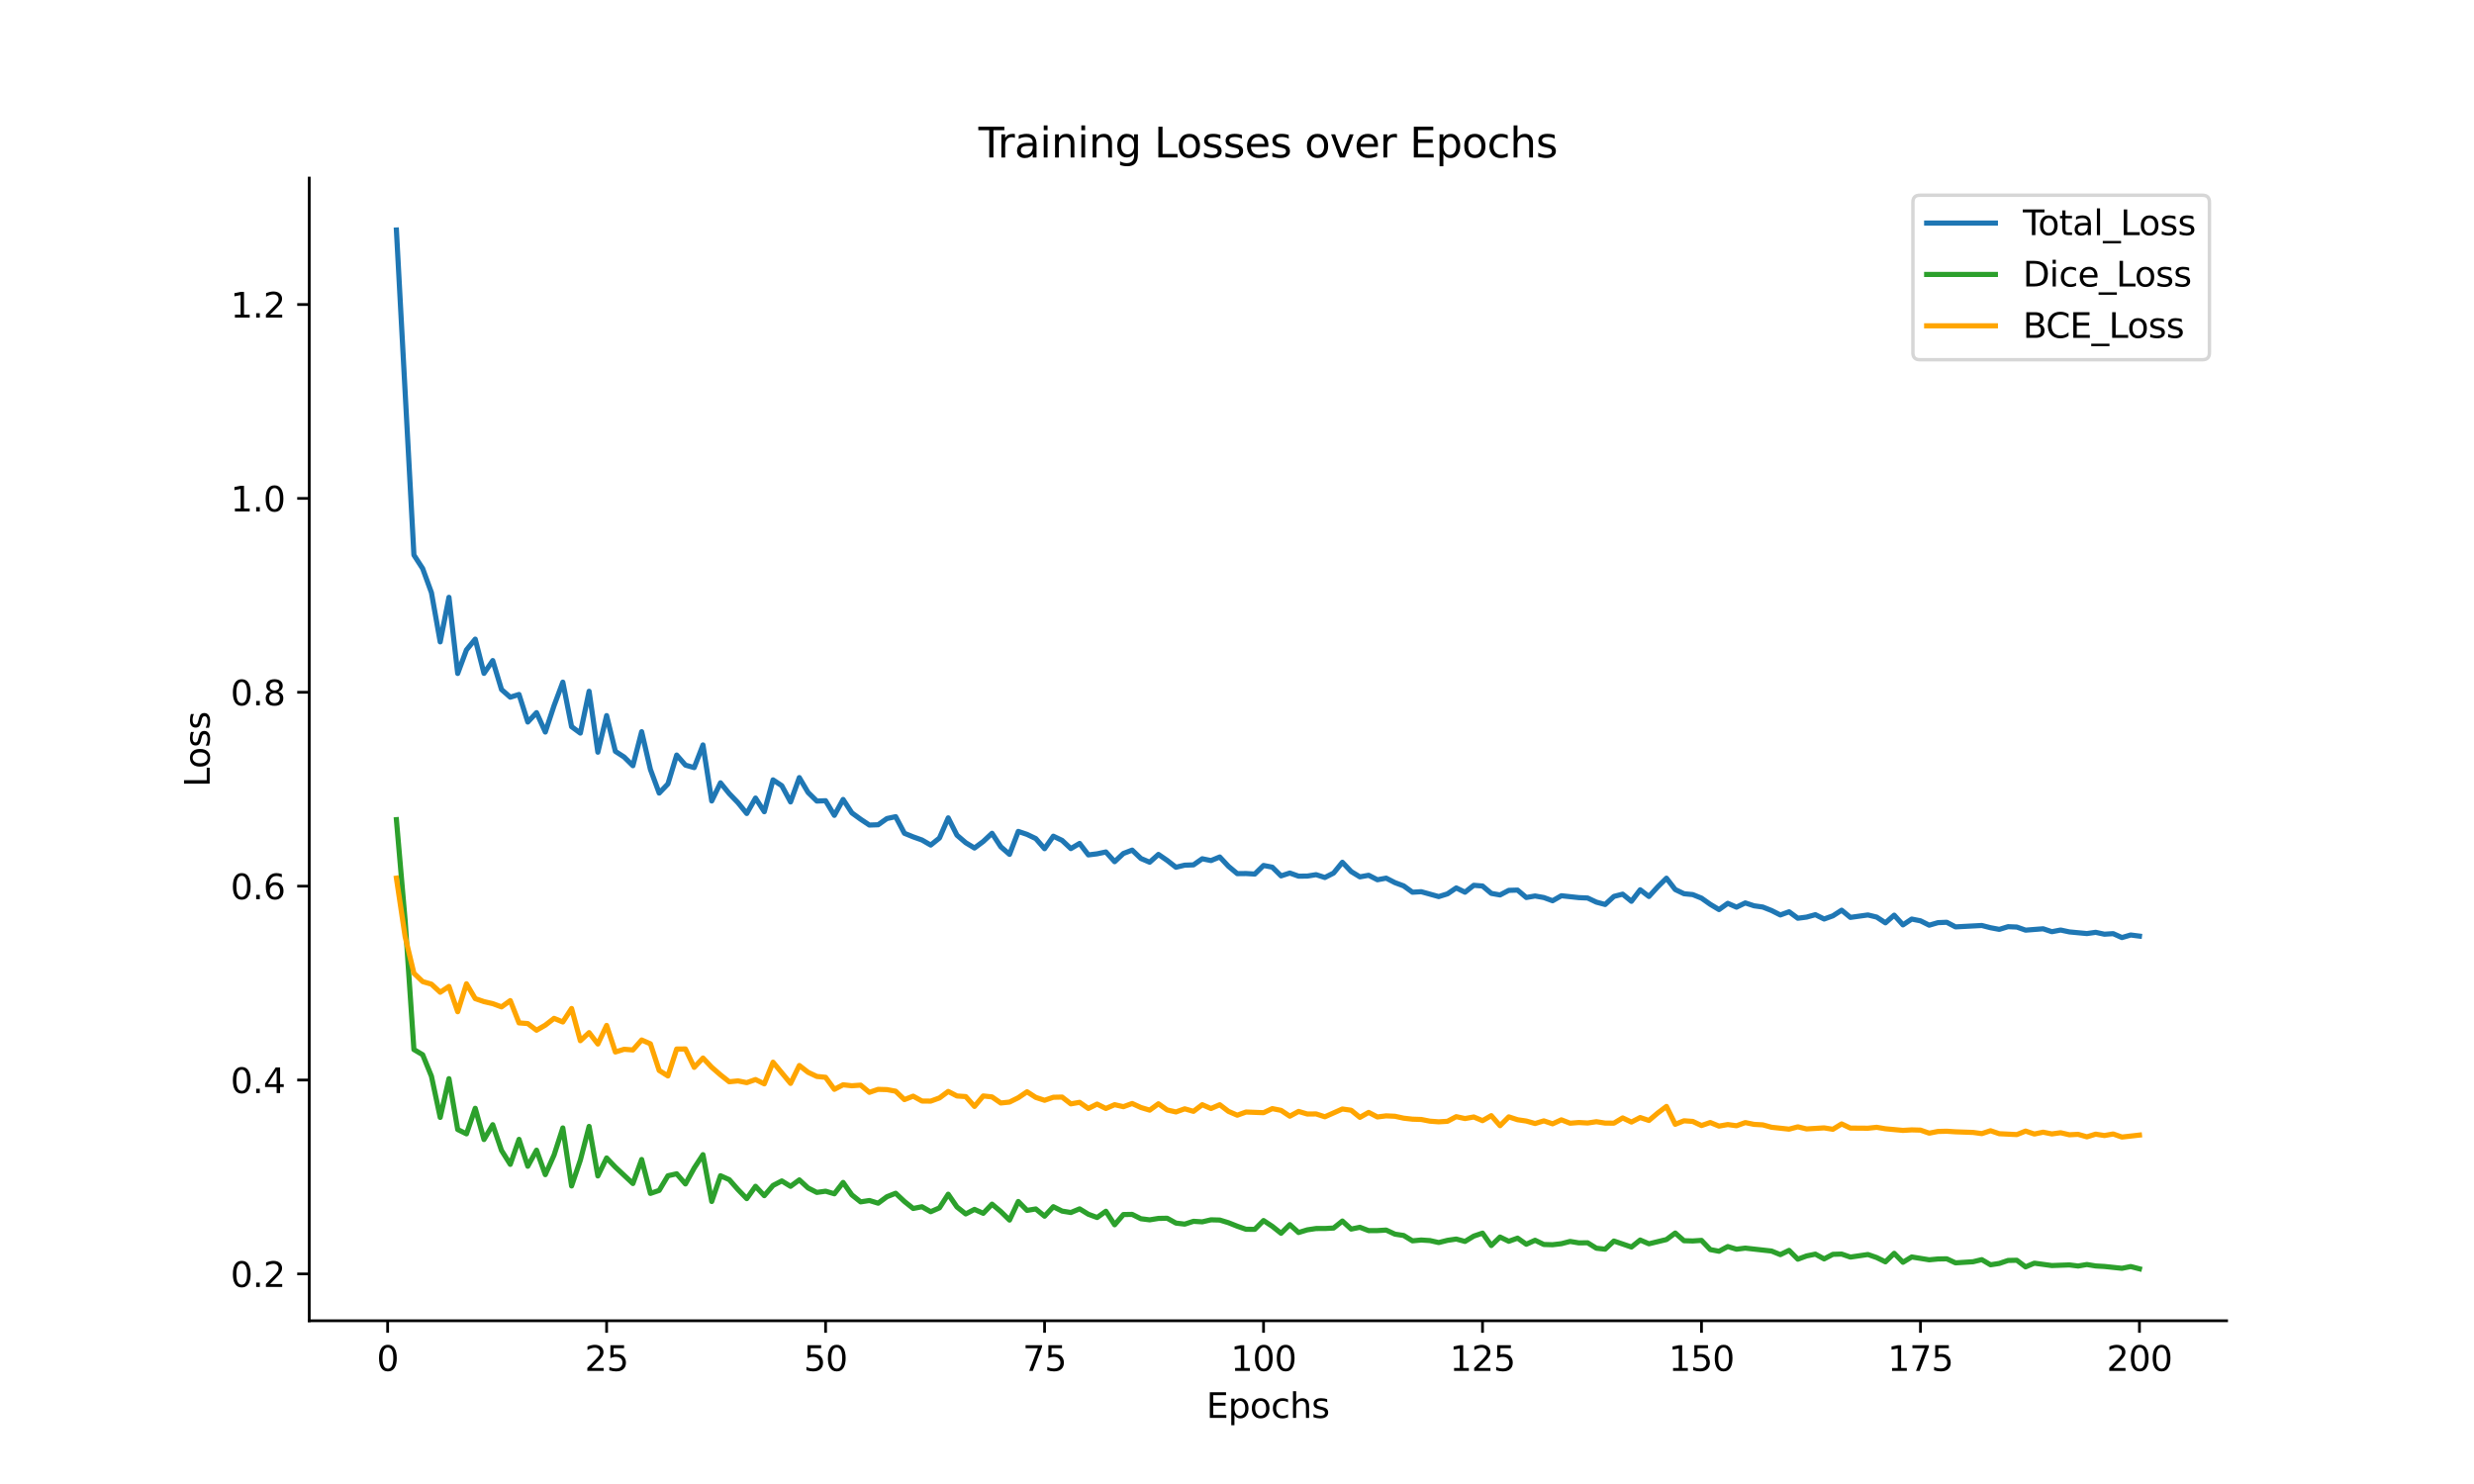 <?xml version="1.0" encoding="utf-8" standalone="no"?>
<!DOCTYPE svg PUBLIC "-//W3C//DTD SVG 1.1//EN"
  "http://www.w3.org/Graphics/SVG/1.1/DTD/svg11.dtd">
<svg xmlns:xlink="http://www.w3.org/1999/xlink" width="720pt" height="432pt" viewBox="0 0 720 432" xmlns="http://www.w3.org/2000/svg" version="1.1">
 <defs>
  <style type="text/css">*{stroke-linejoin: round; stroke-linecap: butt}</style>
 </defs>
 <g id="figure_1">
  <g id="patch_1">
   <path d="M 0 432 
L 720 432 
L 720 0 
L 0 0 
z
" style="fill: #ffffff"/>
  </g>
  <g id="axes_1">
   <g id="patch_2">
    <path d="M 90 384.48 
L 648 384.48 
L 648 51.84 
L 90 51.84 
z
" style="fill: #ffffff"/>
   </g>
   <g id="matplotlib.axis_1">
    <g id="xtick_1">
     <g id="line2d_1">
      <defs>
       <path id="m6623297893" d="M 0 0 
L 0 3.5 
" style="stroke: #000000; stroke-width: 0.8"/>
      </defs>
      <g>
       <use xlink:href="#m6623297893" x="112.815" y="384.48" style="stroke: #000000; stroke-width: 0.8"/>
      </g>
     </g>
     <g id="text_1">
      <!-- 0 -->
      <g transform="translate(109.633 399.078) scale(0.1 -0.1)">
       <defs>
        <path id="DejaVuSans-30" d="M 2034 4250 
Q 1547 4250 1301 3770 
Q 1056 3291 1056 2328 
Q 1056 1369 1301 889 
Q 1547 409 2034 409 
Q 2525 409 2770 889 
Q 3016 1369 3016 2328 
Q 3016 3291 2770 3770 
Q 2525 4250 2034 4250 
z
M 2034 4750 
Q 2819 4750 3233 4129 
Q 3647 3509 3647 2328 
Q 3647 1150 3233 529 
Q 2819 -91 2034 -91 
Q 1250 -91 836 529 
Q 422 1150 422 2328 
Q 422 3509 836 4129 
Q 1250 4750 2034 4750 
z
" transform="scale(0.016)"/>
       </defs>
       <use xlink:href="#DejaVuSans-30"/>
      </g>
     </g>
    </g>
    <g id="xtick_2">
     <g id="line2d_2">
      <g>
       <use xlink:href="#m6623297893" x="176.542" y="384.48" style="stroke: #000000; stroke-width: 0.8"/>
      </g>
     </g>
     <g id="text_2">
      <!-- 25 -->
      <g transform="translate(170.18 399.078) scale(0.1 -0.1)">
       <defs>
        <path id="DejaVuSans-32" d="M 1228 531 
L 3431 531 
L 3431 0 
L 469 0 
L 469 531 
Q 828 903 1448 1529 
Q 2069 2156 2228 2338 
Q 2531 2678 2651 2914 
Q 2772 3150 2772 3378 
Q 2772 3750 2511 3984 
Q 2250 4219 1831 4219 
Q 1534 4219 1204 4116 
Q 875 4013 500 3803 
L 500 4441 
Q 881 4594 1212 4672 
Q 1544 4750 1819 4750 
Q 2544 4750 2975 4387 
Q 3406 4025 3406 3419 
Q 3406 3131 3298 2873 
Q 3191 2616 2906 2266 
Q 2828 2175 2409 1742 
Q 1991 1309 1228 531 
z
" transform="scale(0.016)"/>
        <path id="DejaVuSans-35" d="M 691 4666 
L 3169 4666 
L 3169 4134 
L 1269 4134 
L 1269 2991 
Q 1406 3038 1543 3061 
Q 1681 3084 1819 3084 
Q 2600 3084 3056 2656 
Q 3513 2228 3513 1497 
Q 3513 744 3044 326 
Q 2575 -91 1722 -91 
Q 1428 -91 1123 -41 
Q 819 9 494 109 
L 494 744 
Q 775 591 1075 516 
Q 1375 441 1709 441 
Q 2250 441 2565 725 
Q 2881 1009 2881 1497 
Q 2881 1984 2565 2268 
Q 2250 2553 1709 2553 
Q 1456 2553 1204 2497 
Q 953 2441 691 2322 
L 691 4666 
z
" transform="scale(0.016)"/>
       </defs>
       <use xlink:href="#DejaVuSans-32"/>
       <use xlink:href="#DejaVuSans-35" x="63.623"/>
      </g>
     </g>
    </g>
    <g id="xtick_3">
     <g id="line2d_3">
      <g>
       <use xlink:href="#m6623297893" x="240.27" y="384.48" style="stroke: #000000; stroke-width: 0.8"/>
      </g>
     </g>
     <g id="text_3">
      <!-- 50 -->
      <g transform="translate(233.907 399.078) scale(0.1 -0.1)">
       <use xlink:href="#DejaVuSans-35"/>
       <use xlink:href="#DejaVuSans-30" x="63.623"/>
      </g>
     </g>
    </g>
    <g id="xtick_4">
     <g id="line2d_4">
      <g>
       <use xlink:href="#m6623297893" x="303.998" y="384.48" style="stroke: #000000; stroke-width: 0.8"/>
      </g>
     </g>
     <g id="text_4">
      <!-- 75 -->
      <g transform="translate(297.635 399.078) scale(0.1 -0.1)">
       <defs>
        <path id="DejaVuSans-37" d="M 525 4666 
L 3525 4666 
L 3525 4397 
L 1831 0 
L 1172 0 
L 2766 4134 
L 525 4134 
L 525 4666 
z
" transform="scale(0.016)"/>
       </defs>
       <use xlink:href="#DejaVuSans-37"/>
       <use xlink:href="#DejaVuSans-35" x="63.623"/>
      </g>
     </g>
    </g>
    <g id="xtick_5">
     <g id="line2d_5">
      <g>
       <use xlink:href="#m6623297893" x="367.725" y="384.48" style="stroke: #000000; stroke-width: 0.8"/>
      </g>
     </g>
     <g id="text_5">
      <!-- 100 -->
      <g transform="translate(358.182 399.078) scale(0.1 -0.1)">
       <defs>
        <path id="DejaVuSans-31" d="M 794 531 
L 1825 531 
L 1825 4091 
L 703 3866 
L 703 4441 
L 1819 4666 
L 2450 4666 
L 2450 531 
L 3481 531 
L 3481 0 
L 794 0 
L 794 531 
z
" transform="scale(0.016)"/>
       </defs>
       <use xlink:href="#DejaVuSans-31"/>
       <use xlink:href="#DejaVuSans-30" x="63.623"/>
       <use xlink:href="#DejaVuSans-30" x="127.246"/>
      </g>
     </g>
    </g>
    <g id="xtick_6">
     <g id="line2d_6">
      <g>
       <use xlink:href="#m6623297893" x="431.453" y="384.48" style="stroke: #000000; stroke-width: 0.8"/>
      </g>
     </g>
     <g id="text_6">
      <!-- 125 -->
      <g transform="translate(421.909 399.078) scale(0.1 -0.1)">
       <use xlink:href="#DejaVuSans-31"/>
       <use xlink:href="#DejaVuSans-32" x="63.623"/>
       <use xlink:href="#DejaVuSans-35" x="127.246"/>
      </g>
     </g>
    </g>
    <g id="xtick_7">
     <g id="line2d_7">
      <g>
       <use xlink:href="#m6623297893" x="495.181" y="384.48" style="stroke: #000000; stroke-width: 0.8"/>
      </g>
     </g>
     <g id="text_7">
      <!-- 150 -->
      <g transform="translate(485.637 399.078) scale(0.1 -0.1)">
       <use xlink:href="#DejaVuSans-31"/>
       <use xlink:href="#DejaVuSans-35" x="63.623"/>
       <use xlink:href="#DejaVuSans-30" x="127.246"/>
      </g>
     </g>
    </g>
    <g id="xtick_8">
     <g id="line2d_8">
      <g>
       <use xlink:href="#m6623297893" x="558.909" y="384.48" style="stroke: #000000; stroke-width: 0.8"/>
      </g>
     </g>
     <g id="text_8">
      <!-- 175 -->
      <g transform="translate(549.365 399.078) scale(0.1 -0.1)">
       <use xlink:href="#DejaVuSans-31"/>
       <use xlink:href="#DejaVuSans-37" x="63.623"/>
       <use xlink:href="#DejaVuSans-35" x="127.246"/>
      </g>
     </g>
    </g>
    <g id="xtick_9">
     <g id="line2d_9">
      <g>
       <use xlink:href="#m6623297893" x="622.636" y="384.48" style="stroke: #000000; stroke-width: 0.8"/>
      </g>
     </g>
     <g id="text_9">
      <!-- 200 -->
      <g transform="translate(613.093 399.078) scale(0.1 -0.1)">
       <use xlink:href="#DejaVuSans-32"/>
       <use xlink:href="#DejaVuSans-30" x="63.623"/>
       <use xlink:href="#DejaVuSans-30" x="127.246"/>
      </g>
     </g>
    </g>
    <g id="text_10">
     <!-- Epochs -->
     <g transform="translate(351.084 412.757) scale(0.1 -0.1)">
      <defs>
       <path id="DejaVuSans-45" d="M 628 4666 
L 3578 4666 
L 3578 4134 
L 1259 4134 
L 1259 2753 
L 3481 2753 
L 3481 2222 
L 1259 2222 
L 1259 531 
L 3634 531 
L 3634 0 
L 628 0 
L 628 4666 
z
" transform="scale(0.016)"/>
       <path id="DejaVuSans-70" d="M 1159 525 
L 1159 -1331 
L 581 -1331 
L 581 3500 
L 1159 3500 
L 1159 2969 
Q 1341 3281 1617 3432 
Q 1894 3584 2278 3584 
Q 2916 3584 3314 3078 
Q 3713 2572 3713 1747 
Q 3713 922 3314 415 
Q 2916 -91 2278 -91 
Q 1894 -91 1617 61 
Q 1341 213 1159 525 
z
M 3116 1747 
Q 3116 2381 2855 2742 
Q 2594 3103 2138 3103 
Q 1681 3103 1420 2742 
Q 1159 2381 1159 1747 
Q 1159 1113 1420 752 
Q 1681 391 2138 391 
Q 2594 391 2855 752 
Q 3116 1113 3116 1747 
z
" transform="scale(0.016)"/>
       <path id="DejaVuSans-6f" d="M 1959 3097 
Q 1497 3097 1228 2736 
Q 959 2375 959 1747 
Q 959 1119 1226 758 
Q 1494 397 1959 397 
Q 2419 397 2687 759 
Q 2956 1122 2956 1747 
Q 2956 2369 2687 2733 
Q 2419 3097 1959 3097 
z
M 1959 3584 
Q 2709 3584 3137 3096 
Q 3566 2609 3566 1747 
Q 3566 888 3137 398 
Q 2709 -91 1959 -91 
Q 1206 -91 779 398 
Q 353 888 353 1747 
Q 353 2609 779 3096 
Q 1206 3584 1959 3584 
z
" transform="scale(0.016)"/>
       <path id="DejaVuSans-63" d="M 3122 3366 
L 3122 2828 
Q 2878 2963 2633 3030 
Q 2388 3097 2138 3097 
Q 1578 3097 1268 2742 
Q 959 2388 959 1747 
Q 959 1106 1268 751 
Q 1578 397 2138 397 
Q 2388 397 2633 464 
Q 2878 531 3122 666 
L 3122 134 
Q 2881 22 2623 -34 
Q 2366 -91 2075 -91 
Q 1284 -91 818 406 
Q 353 903 353 1747 
Q 353 2603 823 3093 
Q 1294 3584 2113 3584 
Q 2378 3584 2631 3529 
Q 2884 3475 3122 3366 
z
" transform="scale(0.016)"/>
       <path id="DejaVuSans-68" d="M 3513 2113 
L 3513 0 
L 2938 0 
L 2938 2094 
Q 2938 2591 2744 2837 
Q 2550 3084 2163 3084 
Q 1697 3084 1428 2787 
Q 1159 2491 1159 1978 
L 1159 0 
L 581 0 
L 581 4863 
L 1159 4863 
L 1159 2956 
Q 1366 3272 1645 3428 
Q 1925 3584 2291 3584 
Q 2894 3584 3203 3211 
Q 3513 2838 3513 2113 
z
" transform="scale(0.016)"/>
       <path id="DejaVuSans-73" d="M 2834 3397 
L 2834 2853 
Q 2591 2978 2328 3040 
Q 2066 3103 1784 3103 
Q 1356 3103 1142 2972 
Q 928 2841 928 2578 
Q 928 2378 1081 2264 
Q 1234 2150 1697 2047 
L 1894 2003 
Q 2506 1872 2764 1633 
Q 3022 1394 3022 966 
Q 3022 478 2636 193 
Q 2250 -91 1575 -91 
Q 1294 -91 989 -36 
Q 684 19 347 128 
L 347 722 
Q 666 556 975 473 
Q 1284 391 1588 391 
Q 1994 391 2212 530 
Q 2431 669 2431 922 
Q 2431 1156 2273 1281 
Q 2116 1406 1581 1522 
L 1381 1569 
Q 847 1681 609 1914 
Q 372 2147 372 2553 
Q 372 3047 722 3315 
Q 1072 3584 1716 3584 
Q 2034 3584 2315 3537 
Q 2597 3491 2834 3397 
z
" transform="scale(0.016)"/>
      </defs>
      <use xlink:href="#DejaVuSans-45"/>
      <use xlink:href="#DejaVuSans-70" x="63.184"/>
      <use xlink:href="#DejaVuSans-6f" x="126.66"/>
      <use xlink:href="#DejaVuSans-63" x="187.842"/>
      <use xlink:href="#DejaVuSans-68" x="242.822"/>
      <use xlink:href="#DejaVuSans-73" x="306.201"/>
     </g>
    </g>
   </g>
   <g id="matplotlib.axis_2">
    <g id="ytick_1">
     <g id="line2d_10">
      <defs>
       <path id="mda7c385745" d="M 0 0 
L -3.5 0 
" style="stroke: #000000; stroke-width: 0.8"/>
      </defs>
      <g>
       <use xlink:href="#mda7c385745" x="90" y="370.84" style="stroke: #000000; stroke-width: 0.8"/>
      </g>
     </g>
     <g id="text_11">
      <!-- 0.2 -->
      <g transform="translate(67.097 374.639) scale(0.1 -0.1)">
       <defs>
        <path id="DejaVuSans-2e" d="M 684 794 
L 1344 794 
L 1344 0 
L 684 0 
L 684 794 
z
" transform="scale(0.016)"/>
       </defs>
       <use xlink:href="#DejaVuSans-30"/>
       <use xlink:href="#DejaVuSans-2e" x="63.623"/>
       <use xlink:href="#DejaVuSans-32" x="95.41"/>
      </g>
     </g>
    </g>
    <g id="ytick_2">
     <g id="line2d_11">
      <g>
       <use xlink:href="#mda7c385745" x="90" y="314.401" style="stroke: #000000; stroke-width: 0.8"/>
      </g>
     </g>
     <g id="text_12">
      <!-- 0.4 -->
      <g transform="translate(67.097 318.201) scale(0.1 -0.1)">
       <defs>
        <path id="DejaVuSans-34" d="M 2419 4116 
L 825 1625 
L 2419 1625 
L 2419 4116 
z
M 2253 4666 
L 3047 4666 
L 3047 1625 
L 3713 1625 
L 3713 1100 
L 3047 1100 
L 3047 0 
L 2419 0 
L 2419 1100 
L 313 1100 
L 313 1709 
L 2253 4666 
z
" transform="scale(0.016)"/>
       </defs>
       <use xlink:href="#DejaVuSans-30"/>
       <use xlink:href="#DejaVuSans-2e" x="63.623"/>
       <use xlink:href="#DejaVuSans-34" x="95.41"/>
      </g>
     </g>
    </g>
    <g id="ytick_3">
     <g id="line2d_12">
      <g>
       <use xlink:href="#mda7c385745" x="90" y="257.963" style="stroke: #000000; stroke-width: 0.8"/>
      </g>
     </g>
     <g id="text_13">
      <!-- 0.6 -->
      <g transform="translate(67.097 261.762) scale(0.1 -0.1)">
       <defs>
        <path id="DejaVuSans-36" d="M 2113 2584 
Q 1688 2584 1439 2293 
Q 1191 2003 1191 1497 
Q 1191 994 1439 701 
Q 1688 409 2113 409 
Q 2538 409 2786 701 
Q 3034 994 3034 1497 
Q 3034 2003 2786 2293 
Q 2538 2584 2113 2584 
z
M 3366 4563 
L 3366 3988 
Q 3128 4100 2886 4159 
Q 2644 4219 2406 4219 
Q 1781 4219 1451 3797 
Q 1122 3375 1075 2522 
Q 1259 2794 1537 2939 
Q 1816 3084 2150 3084 
Q 2853 3084 3261 2657 
Q 3669 2231 3669 1497 
Q 3669 778 3244 343 
Q 2819 -91 2113 -91 
Q 1303 -91 875 529 
Q 447 1150 447 2328 
Q 447 3434 972 4092 
Q 1497 4750 2381 4750 
Q 2619 4750 2861 4703 
Q 3103 4656 3366 4563 
z
" transform="scale(0.016)"/>
       </defs>
       <use xlink:href="#DejaVuSans-30"/>
       <use xlink:href="#DejaVuSans-2e" x="63.623"/>
       <use xlink:href="#DejaVuSans-36" x="95.41"/>
      </g>
     </g>
    </g>
    <g id="ytick_4">
     <g id="line2d_13">
      <g>
       <use xlink:href="#mda7c385745" x="90" y="201.524" style="stroke: #000000; stroke-width: 0.8"/>
      </g>
     </g>
     <g id="text_14">
      <!-- 0.8 -->
      <g transform="translate(67.097 205.324) scale(0.1 -0.1)">
       <defs>
        <path id="DejaVuSans-38" d="M 2034 2216 
Q 1584 2216 1326 1975 
Q 1069 1734 1069 1313 
Q 1069 891 1326 650 
Q 1584 409 2034 409 
Q 2484 409 2743 651 
Q 3003 894 3003 1313 
Q 3003 1734 2745 1975 
Q 2488 2216 2034 2216 
z
M 1403 2484 
Q 997 2584 770 2862 
Q 544 3141 544 3541 
Q 544 4100 942 4425 
Q 1341 4750 2034 4750 
Q 2731 4750 3128 4425 
Q 3525 4100 3525 3541 
Q 3525 3141 3298 2862 
Q 3072 2584 2669 2484 
Q 3125 2378 3379 2068 
Q 3634 1759 3634 1313 
Q 3634 634 3220 271 
Q 2806 -91 2034 -91 
Q 1263 -91 848 271 
Q 434 634 434 1313 
Q 434 1759 690 2068 
Q 947 2378 1403 2484 
z
M 1172 3481 
Q 1172 3119 1398 2916 
Q 1625 2713 2034 2713 
Q 2441 2713 2670 2916 
Q 2900 3119 2900 3481 
Q 2900 3844 2670 4047 
Q 2441 4250 2034 4250 
Q 1625 4250 1398 4047 
Q 1172 3844 1172 3481 
z
" transform="scale(0.016)"/>
       </defs>
       <use xlink:href="#DejaVuSans-30"/>
       <use xlink:href="#DejaVuSans-2e" x="63.623"/>
       <use xlink:href="#DejaVuSans-38" x="95.41"/>
      </g>
     </g>
    </g>
    <g id="ytick_5">
     <g id="line2d_14">
      <g>
       <use xlink:href="#mda7c385745" x="90" y="145.086" style="stroke: #000000; stroke-width: 0.8"/>
      </g>
     </g>
     <g id="text_15">
      <!-- 1.0 -->
      <g transform="translate(67.097 148.885) scale(0.1 -0.1)">
       <use xlink:href="#DejaVuSans-31"/>
       <use xlink:href="#DejaVuSans-2e" x="63.623"/>
       <use xlink:href="#DejaVuSans-30" x="95.41"/>
      </g>
     </g>
    </g>
    <g id="ytick_6">
     <g id="line2d_15">
      <g>
       <use xlink:href="#mda7c385745" x="90" y="88.647" style="stroke: #000000; stroke-width: 0.8"/>
      </g>
     </g>
     <g id="text_16">
      <!-- 1.2 -->
      <g transform="translate(67.097 92.447) scale(0.1 -0.1)">
       <use xlink:href="#DejaVuSans-31"/>
       <use xlink:href="#DejaVuSans-2e" x="63.623"/>
       <use xlink:href="#DejaVuSans-32" x="95.41"/>
      </g>
     </g>
    </g>
    <g id="text_17">
     <!-- Loss -->
     <g transform="translate(61.017 229.127) rotate(-90) scale(0.1 -0.1)">
      <defs>
       <path id="DejaVuSans-4c" d="M 628 4666 
L 1259 4666 
L 1259 531 
L 3531 531 
L 3531 0 
L 628 0 
L 628 4666 
z
" transform="scale(0.016)"/>
      </defs>
      <use xlink:href="#DejaVuSans-4c"/>
      <use xlink:href="#DejaVuSans-6f" x="53.963"/>
      <use xlink:href="#DejaVuSans-73" x="115.145"/>
      <use xlink:href="#DejaVuSans-73" x="167.244"/>
     </g>
    </g>
   </g>
   <g id="line2d_16">
    <path d="M 115.364 66.96 
L 120.462 161.569 
L 123.011 165.51 
L 125.56 172.513 
L 128.109 186.854 
L 130.658 173.885 
L 133.207 196.053 
L 135.757 189.179 
L 138.306 186.056 
L 140.855 196.018 
L 143.404 192.294 
L 145.953 200.725 
L 148.502 202.957 
L 151.051 202.164 
L 153.6 210.191 
L 156.149 207.45 
L 158.698 213.099 
L 161.248 205.408 
L 163.797 198.575 
L 166.346 211.538 
L 168.895 213.41 
L 171.444 201.232 
L 173.993 218.969 
L 176.542 208.321 
L 179.091 218.718 
L 181.64 220.374 
L 184.19 222.9 
L 186.739 213 
L 189.288 223.988 
L 191.837 230.868 
L 194.386 228.206 
L 196.935 219.801 
L 199.484 222.733 
L 202.033 223.456 
L 204.582 216.854 
L 207.132 233.169 
L 209.681 227.887 
L 212.23 231.029 
L 214.779 233.671 
L 217.328 236.812 
L 219.877 232.321 
L 222.426 236.294 
L 224.975 227.026 
L 227.524 228.718 
L 230.074 233.45 
L 232.623 226.364 
L 235.172 230.691 
L 237.721 233.195 
L 240.27 233.096 
L 242.819 237.353 
L 245.368 232.726 
L 247.917 236.632 
L 250.466 238.482 
L 253.016 240.179 
L 255.565 240.092 
L 258.114 238.286 
L 260.663 237.737 
L 263.212 242.575 
L 265.761 243.616 
L 268.31 244.525 
L 270.859 246.001 
L 273.408 243.955 
L 275.958 238.086 
L 278.507 243.136 
L 281.056 245.319 
L 283.605 246.864 
L 286.154 244.961 
L 288.703 242.574 
L 291.252 246.491 
L 293.801 248.71 
L 296.35 242.03 
L 298.899 242.895 
L 301.449 244.123 
L 303.998 247.059 
L 306.547 243.423 
L 309.096 244.639 
L 311.645 247.032 
L 314.194 245.526 
L 316.743 248.867 
L 319.292 248.551 
L 321.841 248.01 
L 324.391 250.838 
L 326.94 248.447 
L 329.489 247.472 
L 332.038 249.908 
L 334.587 250.995 
L 337.136 248.724 
L 339.685 250.476 
L 342.234 252.461 
L 344.783 251.854 
L 347.333 251.768 
L 349.882 249.989 
L 352.431 250.513 
L 354.98 249.471 
L 357.529 252.196 
L 360.078 254.319 
L 362.627 254.289 
L 365.176 254.438 
L 367.725 251.94 
L 370.275 252.435 
L 372.824 254.971 
L 375.373 254.142 
L 377.922 255.053 
L 380.471 255.033 
L 383.02 254.62 
L 385.569 255.446 
L 388.118 254.15 
L 390.667 251.012 
L 393.217 253.705 
L 395.766 255.26 
L 398.315 254.794 
L 400.864 256.099 
L 403.413 255.633 
L 405.962 256.939 
L 408.511 257.889 
L 411.06 259.728 
L 413.609 259.582 
L 418.708 261.002 
L 421.257 260.206 
L 423.806 258.48 
L 426.355 259.726 
L 428.904 257.715 
L 431.453 257.922 
L 434.002 260.07 
L 436.551 260.522 
L 439.101 259.189 
L 441.65 259.112 
L 444.199 261.265 
L 446.748 260.827 
L 449.297 261.279 
L 451.846 262.215 
L 454.395 260.757 
L 459.493 261.304 
L 462.042 261.415 
L 464.592 262.617 
L 467.141 263.298 
L 469.69 260.948 
L 472.239 260.296 
L 474.788 262.373 
L 477.337 259.023 
L 479.886 260.967 
L 482.435 258.17 
L 484.984 255.645 
L 487.534 258.95 
L 490.083 260.167 
L 492.632 260.42 
L 495.181 261.453 
L 497.73 263.25 
L 500.279 264.779 
L 502.828 262.96 
L 505.377 264.08 
L 507.926 262.842 
L 510.476 263.683 
L 513.025 264.043 
L 515.574 265.06 
L 518.123 266.347 
L 520.672 265.423 
L 523.221 267.302 
L 525.77 266.973 
L 528.319 266.268 
L 530.868 267.527 
L 533.418 266.604 
L 535.967 264.965 
L 538.516 267.059 
L 543.614 266.347 
L 546.163 266.967 
L 548.712 268.638 
L 551.261 266.407 
L 553.81 269.236 
L 556.36 267.544 
L 558.909 268.053 
L 561.458 269.326 
L 564.007 268.586 
L 566.556 268.479 
L 569.105 269.821 
L 576.752 269.412 
L 579.302 270.067 
L 581.851 270.545 
L 584.4 269.76 
L 586.949 269.868 
L 589.498 270.772 
L 594.596 270.372 
L 597.145 271.223 
L 599.694 270.738 
L 602.243 271.284 
L 607.342 271.765 
L 609.891 271.404 
L 612.44 271.952 
L 614.989 271.787 
L 617.538 272.932 
L 620.087 272.181 
L 622.636 272.507 
L 622.636 272.507 
" clip-path="url(#pe38568b1de)" style="fill: none; stroke: #1f77b4; stroke-width: 1.5; stroke-linecap: square"/>
   </g>
   <g id="line2d_17">
    <path d="M 115.364 238.609 
L 117.913 268.063 
L 120.462 305.527 
L 123.011 307.039 
L 125.56 313.296 
L 128.109 325.282 
L 130.658 314.006 
L 133.207 328.809 
L 135.757 330.071 
L 138.306 322.632 
L 140.855 331.72 
L 143.404 327.407 
L 145.953 334.896 
L 148.502 338.952 
L 151.051 331.671 
L 153.6 339.501 
L 156.149 334.825 
L 158.698 341.946 
L 161.248 336.235 
L 163.797 328.349 
L 166.346 345.24 
L 168.895 337.733 
L 171.444 327.909 
L 173.993 342.327 
L 176.542 337.091 
L 179.091 339.758 
L 184.19 344.533 
L 186.739 337.532 
L 189.288 347.406 
L 191.837 346.538 
L 194.386 342.271 
L 196.935 341.695 
L 199.484 344.651 
L 202.033 340.024 
L 204.582 336.13 
L 207.132 349.758 
L 209.681 342.265 
L 212.23 343.397 
L 214.779 346.297 
L 217.328 348.924 
L 219.877 345.339 
L 222.426 348.061 
L 224.975 345.091 
L 227.524 343.775 
L 230.074 345.345 
L 232.623 343.47 
L 235.172 345.82 
L 237.721 347.118 
L 240.27 346.765 
L 242.819 347.522 
L 245.368 344.214 
L 247.917 347.841 
L 250.466 349.873 
L 253.016 349.471 
L 255.565 350.255 
L 258.114 348.376 
L 260.663 347.361 
L 263.212 349.756 
L 265.761 351.793 
L 268.31 351.291 
L 270.859 352.737 
L 273.408 351.616 
L 275.958 347.642 
L 278.507 351.368 
L 281.056 353.38 
L 283.605 352.063 
L 286.154 353.204 
L 288.703 350.537 
L 291.252 352.68 
L 293.801 355.17 
L 296.35 349.761 
L 298.899 352.35 
L 301.449 351.937 
L 303.998 354.038 
L 306.547 351.28 
L 309.096 352.558 
L 311.645 352.972 
L 314.194 351.909 
L 316.743 353.472 
L 319.292 354.424 
L 321.841 352.603 
L 324.391 356.537 
L 326.94 353.562 
L 329.489 353.516 
L 332.038 354.785 
L 334.587 355.103 
L 337.136 354.69 
L 339.685 354.64 
L 342.234 356.046 
L 344.783 356.349 
L 347.333 355.529 
L 349.882 355.684 
L 352.431 355.096 
L 354.98 355.162 
L 357.529 355.941 
L 360.078 356.958 
L 362.627 357.851 
L 365.176 357.867 
L 367.725 355.307 
L 370.275 356.989 
L 372.824 359.016 
L 375.373 356.494 
L 377.922 358.79 
L 380.471 358.013 
L 383.02 357.628 
L 385.569 357.623 
L 388.118 357.488 
L 390.667 355.451 
L 393.217 357.79 
L 395.766 357.27 
L 398.315 358.244 
L 400.864 358.226 
L 403.413 358.082 
L 405.962 359.264 
L 408.511 359.658 
L 411.06 361.208 
L 413.609 360.978 
L 416.159 361.136 
L 418.708 361.711 
L 421.257 361.068 
L 423.806 360.694 
L 426.355 361.385 
L 428.904 359.837 
L 431.453 358.971 
L 434.002 362.578 
L 436.551 360.111 
L 439.101 361.342 
L 441.65 360.43 
L 444.199 362.204 
L 446.748 361.048 
L 449.297 362.27 
L 451.846 362.344 
L 454.395 362.048 
L 456.944 361.386 
L 459.493 361.813 
L 462.042 361.779 
L 464.592 363.361 
L 467.141 363.641 
L 469.69 361.273 
L 474.788 363.011 
L 477.337 360.981 
L 479.886 362.074 
L 484.984 360.837 
L 487.534 358.942 
L 490.083 361.178 
L 492.632 361.248 
L 495.181 361.081 
L 497.73 363.762 
L 500.279 364.246 
L 502.828 362.878 
L 505.377 363.649 
L 507.926 363.331 
L 515.574 364.187 
L 518.123 365.227 
L 520.672 363.996 
L 523.221 366.557 
L 525.77 365.61 
L 528.319 365.084 
L 530.868 366.474 
L 533.418 365.142 
L 535.967 365.066 
L 538.516 365.943 
L 543.614 365.193 
L 546.163 366.08 
L 548.712 367.325 
L 551.261 364.846 
L 553.81 367.451 
L 556.36 365.908 
L 561.458 366.737 
L 564.007 366.494 
L 566.556 366.447 
L 569.105 367.622 
L 574.203 367.304 
L 576.752 366.69 
L 579.302 368.184 
L 581.851 367.792 
L 584.4 366.926 
L 586.949 366.868 
L 589.498 368.79 
L 592.047 367.716 
L 597.145 368.409 
L 602.243 368.225 
L 604.793 368.548 
L 607.342 368.104 
L 609.891 368.528 
L 612.44 368.673 
L 617.538 369.208 
L 620.087 368.694 
L 622.636 369.36 
L 622.636 369.36 
" clip-path="url(#pe38568b1de)" style="fill: none; stroke: #2ca02c; stroke-width: 1.5; stroke-linecap: square"/>
   </g>
   <g id="line2d_18">
    <path d="M 115.364 255.629 
L 117.913 272.719 
L 120.462 283.321 
L 123.011 285.75 
L 125.56 286.495 
L 128.109 288.85 
L 130.658 287.158 
L 133.207 294.522 
L 135.757 286.387 
L 138.306 290.702 
L 140.855 291.577 
L 143.404 292.166 
L 145.953 293.107 
L 148.502 291.283 
L 151.051 297.772 
L 153.6 297.968 
L 156.149 299.903 
L 158.698 298.431 
L 161.248 296.452 
L 163.797 297.505 
L 166.346 293.576 
L 168.895 302.956 
L 171.444 300.601 
L 173.993 303.92 
L 176.542 298.509 
L 179.091 306.238 
L 181.64 305.447 
L 184.19 305.645 
L 186.739 302.747 
L 189.288 303.86 
L 191.837 311.609 
L 194.386 313.214 
L 196.935 305.385 
L 199.484 305.361 
L 202.033 310.711 
L 204.582 308.003 
L 207.132 310.69 
L 209.681 312.9 
L 212.23 314.91 
L 214.779 314.653 
L 217.328 315.167 
L 219.877 314.26 
L 222.426 315.511 
L 224.975 309.214 
L 230.074 315.384 
L 232.623 310.172 
L 235.172 312.15 
L 237.721 313.355 
L 240.27 313.61 
L 242.819 317.11 
L 245.368 315.791 
L 247.917 316.07 
L 250.466 315.887 
L 253.016 317.987 
L 255.565 317.116 
L 258.114 317.189 
L 260.663 317.654 
L 263.212 320.098 
L 265.761 319.102 
L 268.31 320.512 
L 270.859 320.542 
L 273.408 319.617 
L 275.958 317.723 
L 278.507 319.046 
L 281.056 319.218 
L 283.605 322.08 
L 286.154 319.036 
L 288.703 319.315 
L 291.252 321.089 
L 293.801 320.819 
L 296.35 319.548 
L 298.899 317.824 
L 301.449 319.464 
L 303.998 320.3 
L 306.547 319.421 
L 309.096 319.36 
L 311.645 321.339 
L 314.194 320.895 
L 316.743 322.673 
L 319.292 321.405 
L 321.841 322.686 
L 324.391 321.579 
L 326.94 322.163 
L 329.489 321.234 
L 332.038 322.402 
L 334.587 323.17 
L 337.136 321.312 
L 339.685 323.115 
L 342.234 323.693 
L 344.783 322.784 
L 347.333 323.517 
L 349.882 321.583 
L 352.431 322.696 
L 354.98 321.588 
L 357.529 323.534 
L 360.078 324.64 
L 362.627 323.717 
L 367.725 323.911 
L 370.275 322.725 
L 372.824 323.234 
L 375.373 324.926 
L 377.922 323.542 
L 380.471 324.299 
L 383.02 324.271 
L 385.569 325.101 
L 390.667 322.839 
L 393.217 323.194 
L 395.766 325.268 
L 398.315 323.828 
L 400.864 325.151 
L 403.413 324.83 
L 405.962 324.953 
L 408.511 325.509 
L 411.06 325.799 
L 413.609 325.882 
L 416.159 326.38 
L 418.708 326.57 
L 421.257 326.417 
L 423.806 325.065 
L 426.355 325.619 
L 428.904 325.157 
L 431.453 326.23 
L 434.002 324.77 
L 436.551 327.69 
L 439.101 325.126 
L 441.65 325.961 
L 444.199 326.34 
L 446.748 327.058 
L 449.297 326.288 
L 451.846 327.149 
L 454.395 325.988 
L 456.944 326.973 
L 459.493 326.77 
L 462.042 326.914 
L 464.592 326.534 
L 467.141 326.936 
L 469.69 326.954 
L 472.239 325.434 
L 474.788 326.64 
L 477.337 325.321 
L 479.886 326.171 
L 482.435 324.016 
L 484.984 322.087 
L 487.534 327.286 
L 490.083 326.268 
L 492.632 326.45 
L 495.181 327.65 
L 497.73 326.767 
L 500.279 327.811 
L 502.828 327.361 
L 505.377 327.71 
L 507.926 326.789 
L 510.476 327.31 
L 513.025 327.455 
L 515.574 328.152 
L 520.672 328.706 
L 523.221 328.024 
L 525.77 328.641 
L 530.868 328.331 
L 533.418 328.741 
L 535.967 327.177 
L 538.516 328.394 
L 543.614 328.433 
L 546.163 328.165 
L 548.712 328.592 
L 553.81 329.064 
L 556.36 328.915 
L 558.909 328.985 
L 561.458 329.868 
L 564.007 329.37 
L 566.556 329.31 
L 569.105 329.478 
L 574.203 329.653 
L 576.752 330.001 
L 579.302 329.162 
L 581.851 330.031 
L 586.949 330.279 
L 589.498 329.26 
L 592.047 330.12 
L 594.596 329.583 
L 597.145 330.092 
L 599.694 329.743 
L 602.243 330.338 
L 604.793 330.209 
L 607.342 330.94 
L 609.891 330.155 
L 612.44 330.558 
L 614.989 330.103 
L 617.538 331.002 
L 622.636 330.425 
L 622.636 330.425 
" clip-path="url(#pe38568b1de)" style="fill: none; stroke: #ffa500; stroke-width: 1.5; stroke-linecap: square"/>
   </g>
   <g id="patch_3">
    <path d="M 90 384.48 
L 90 51.84 
" style="fill: none; stroke: #000000; stroke-width: 0.8; stroke-linejoin: miter; stroke-linecap: square"/>
   </g>
   <g id="patch_4">
    <path d="M 90 384.48 
L 648 384.48 
" style="fill: none; stroke: #000000; stroke-width: 0.8; stroke-linejoin: miter; stroke-linecap: square"/>
   </g>
   <g id="text_18">
    <!-- Training Losses over Epochs -->
    <g transform="translate(284.751 45.84) scale(0.12 -0.12)">
     <defs>
      <path id="DejaVuSans-54" d="M -19 4666 
L 3928 4666 
L 3928 4134 
L 2272 4134 
L 2272 0 
L 1638 0 
L 1638 4134 
L -19 4134 
L -19 4666 
z
" transform="scale(0.016)"/>
      <path id="DejaVuSans-72" d="M 2631 2963 
Q 2534 3019 2420 3045 
Q 2306 3072 2169 3072 
Q 1681 3072 1420 2755 
Q 1159 2438 1159 1844 
L 1159 0 
L 581 0 
L 581 3500 
L 1159 3500 
L 1159 2956 
Q 1341 3275 1631 3429 
Q 1922 3584 2338 3584 
Q 2397 3584 2469 3576 
Q 2541 3569 2628 3553 
L 2631 2963 
z
" transform="scale(0.016)"/>
      <path id="DejaVuSans-61" d="M 2194 1759 
Q 1497 1759 1228 1600 
Q 959 1441 959 1056 
Q 959 750 1161 570 
Q 1363 391 1709 391 
Q 2188 391 2477 730 
Q 2766 1069 2766 1631 
L 2766 1759 
L 2194 1759 
z
M 3341 1997 
L 3341 0 
L 2766 0 
L 2766 531 
Q 2569 213 2275 61 
Q 1981 -91 1556 -91 
Q 1019 -91 701 211 
Q 384 513 384 1019 
Q 384 1609 779 1909 
Q 1175 2209 1959 2209 
L 2766 2209 
L 2766 2266 
Q 2766 2663 2505 2880 
Q 2244 3097 1772 3097 
Q 1472 3097 1187 3025 
Q 903 2953 641 2809 
L 641 3341 
Q 956 3463 1253 3523 
Q 1550 3584 1831 3584 
Q 2591 3584 2966 3190 
Q 3341 2797 3341 1997 
z
" transform="scale(0.016)"/>
      <path id="DejaVuSans-69" d="M 603 3500 
L 1178 3500 
L 1178 0 
L 603 0 
L 603 3500 
z
M 603 4863 
L 1178 4863 
L 1178 4134 
L 603 4134 
L 603 4863 
z
" transform="scale(0.016)"/>
      <path id="DejaVuSans-6e" d="M 3513 2113 
L 3513 0 
L 2938 0 
L 2938 2094 
Q 2938 2591 2744 2837 
Q 2550 3084 2163 3084 
Q 1697 3084 1428 2787 
Q 1159 2491 1159 1978 
L 1159 0 
L 581 0 
L 581 3500 
L 1159 3500 
L 1159 2956 
Q 1366 3272 1645 3428 
Q 1925 3584 2291 3584 
Q 2894 3584 3203 3211 
Q 3513 2838 3513 2113 
z
" transform="scale(0.016)"/>
      <path id="DejaVuSans-67" d="M 2906 1791 
Q 2906 2416 2648 2759 
Q 2391 3103 1925 3103 
Q 1463 3103 1205 2759 
Q 947 2416 947 1791 
Q 947 1169 1205 825 
Q 1463 481 1925 481 
Q 2391 481 2648 825 
Q 2906 1169 2906 1791 
z
M 3481 434 
Q 3481 -459 3084 -895 
Q 2688 -1331 1869 -1331 
Q 1566 -1331 1297 -1286 
Q 1028 -1241 775 -1147 
L 775 -588 
Q 1028 -725 1275 -790 
Q 1522 -856 1778 -856 
Q 2344 -856 2625 -561 
Q 2906 -266 2906 331 
L 2906 616 
Q 2728 306 2450 153 
Q 2172 0 1784 0 
Q 1141 0 747 490 
Q 353 981 353 1791 
Q 353 2603 747 3093 
Q 1141 3584 1784 3584 
Q 2172 3584 2450 3431 
Q 2728 3278 2906 2969 
L 2906 3500 
L 3481 3500 
L 3481 434 
z
" transform="scale(0.016)"/>
      <path id="DejaVuSans-20" transform="scale(0.016)"/>
      <path id="DejaVuSans-65" d="M 3597 1894 
L 3597 1613 
L 953 1613 
Q 991 1019 1311 708 
Q 1631 397 2203 397 
Q 2534 397 2845 478 
Q 3156 559 3463 722 
L 3463 178 
Q 3153 47 2828 -22 
Q 2503 -91 2169 -91 
Q 1331 -91 842 396 
Q 353 884 353 1716 
Q 353 2575 817 3079 
Q 1281 3584 2069 3584 
Q 2775 3584 3186 3129 
Q 3597 2675 3597 1894 
z
M 3022 2063 
Q 3016 2534 2758 2815 
Q 2500 3097 2075 3097 
Q 1594 3097 1305 2825 
Q 1016 2553 972 2059 
L 3022 2063 
z
" transform="scale(0.016)"/>
      <path id="DejaVuSans-76" d="M 191 3500 
L 800 3500 
L 1894 563 
L 2988 3500 
L 3597 3500 
L 2284 0 
L 1503 0 
L 191 3500 
z
" transform="scale(0.016)"/>
     </defs>
     <use xlink:href="#DejaVuSans-54"/>
     <use xlink:href="#DejaVuSans-72" x="46.334"/>
     <use xlink:href="#DejaVuSans-61" x="87.447"/>
     <use xlink:href="#DejaVuSans-69" x="148.727"/>
     <use xlink:href="#DejaVuSans-6e" x="176.51"/>
     <use xlink:href="#DejaVuSans-69" x="239.889"/>
     <use xlink:href="#DejaVuSans-6e" x="267.672"/>
     <use xlink:href="#DejaVuSans-67" x="331.051"/>
     <use xlink:href="#DejaVuSans-20" x="394.527"/>
     <use xlink:href="#DejaVuSans-4c" x="426.314"/>
     <use xlink:href="#DejaVuSans-6f" x="480.277"/>
     <use xlink:href="#DejaVuSans-73" x="541.459"/>
     <use xlink:href="#DejaVuSans-73" x="593.559"/>
     <use xlink:href="#DejaVuSans-65" x="645.658"/>
     <use xlink:href="#DejaVuSans-73" x="707.182"/>
     <use xlink:href="#DejaVuSans-20" x="759.281"/>
     <use xlink:href="#DejaVuSans-6f" x="791.068"/>
     <use xlink:href="#DejaVuSans-76" x="852.25"/>
     <use xlink:href="#DejaVuSans-65" x="911.43"/>
     <use xlink:href="#DejaVuSans-72" x="972.953"/>
     <use xlink:href="#DejaVuSans-20" x="1014.066"/>
     <use xlink:href="#DejaVuSans-45" x="1045.854"/>
     <use xlink:href="#DejaVuSans-70" x="1109.037"/>
     <use xlink:href="#DejaVuSans-6f" x="1172.514"/>
     <use xlink:href="#DejaVuSans-63" x="1233.695"/>
     <use xlink:href="#DejaVuSans-68" x="1288.676"/>
     <use xlink:href="#DejaVuSans-73" x="1352.055"/>
    </g>
   </g>
   <g id="legend_1">
    <g id="patch_5">
     <path d="M 558.712 104.709 
L 641 104.709 
Q 643 104.709 643 102.709 
L 643 58.84 
Q 643 56.84 641 56.84 
L 558.712 56.84 
Q 556.712 56.84 556.712 58.84 
L 556.712 102.709 
Q 556.712 104.709 558.712 104.709 
z
" style="fill: #ffffff; opacity: 0.8; stroke: #cccccc; stroke-linejoin: miter"/>
    </g>
    <g id="line2d_19">
     <path d="M 560.712 64.938 
L 570.712 64.938 
L 580.712 64.938 
" style="fill: none; stroke: #1f77b4; stroke-width: 1.5; stroke-linecap: square"/>
    </g>
    <g id="text_19">
     <!-- Total_Loss -->
     <g transform="translate(588.712 68.438) scale(0.1 -0.1)">
      <defs>
       <path id="DejaVuSans-74" d="M 1172 4494 
L 1172 3500 
L 2356 3500 
L 2356 3053 
L 1172 3053 
L 1172 1153 
Q 1172 725 1289 603 
Q 1406 481 1766 481 
L 2356 481 
L 2356 0 
L 1766 0 
Q 1100 0 847 248 
Q 594 497 594 1153 
L 594 3053 
L 172 3053 
L 172 3500 
L 594 3500 
L 594 4494 
L 1172 4494 
z
" transform="scale(0.016)"/>
       <path id="DejaVuSans-6c" d="M 603 4863 
L 1178 4863 
L 1178 0 
L 603 0 
L 603 4863 
z
" transform="scale(0.016)"/>
       <path id="DejaVuSans-5f" d="M 3263 -1063 
L 3263 -1509 
L -63 -1509 
L -63 -1063 
L 3263 -1063 
z
" transform="scale(0.016)"/>
      </defs>
      <use xlink:href="#DejaVuSans-54"/>
      <use xlink:href="#DejaVuSans-6f" x="44.084"/>
      <use xlink:href="#DejaVuSans-74" x="105.266"/>
      <use xlink:href="#DejaVuSans-61" x="144.475"/>
      <use xlink:href="#DejaVuSans-6c" x="205.754"/>
      <use xlink:href="#DejaVuSans-5f" x="233.537"/>
      <use xlink:href="#DejaVuSans-4c" x="283.537"/>
      <use xlink:href="#DejaVuSans-6f" x="337.5"/>
      <use xlink:href="#DejaVuSans-73" x="398.682"/>
      <use xlink:href="#DejaVuSans-73" x="450.781"/>
     </g>
    </g>
    <g id="line2d_20">
     <path d="M 560.712 79.895 
L 570.712 79.895 
L 580.712 79.895 
" style="fill: none; stroke: #2ca02c; stroke-width: 1.5; stroke-linecap: square"/>
    </g>
    <g id="text_20">
     <!-- Dice_Loss -->
     <g transform="translate(588.712 83.395) scale(0.1 -0.1)">
      <defs>
       <path id="DejaVuSans-44" d="M 1259 4147 
L 1259 519 
L 2022 519 
Q 2988 519 3436 956 
Q 3884 1394 3884 2338 
Q 3884 3275 3436 3711 
Q 2988 4147 2022 4147 
L 1259 4147 
z
M 628 4666 
L 1925 4666 
Q 3281 4666 3915 4102 
Q 4550 3538 4550 2338 
Q 4550 1131 3912 565 
Q 3275 0 1925 0 
L 628 0 
L 628 4666 
z
" transform="scale(0.016)"/>
      </defs>
      <use xlink:href="#DejaVuSans-44"/>
      <use xlink:href="#DejaVuSans-69" x="77.002"/>
      <use xlink:href="#DejaVuSans-63" x="104.785"/>
      <use xlink:href="#DejaVuSans-65" x="159.766"/>
      <use xlink:href="#DejaVuSans-5f" x="221.289"/>
      <use xlink:href="#DejaVuSans-4c" x="271.289"/>
      <use xlink:href="#DejaVuSans-6f" x="325.252"/>
      <use xlink:href="#DejaVuSans-73" x="386.434"/>
      <use xlink:href="#DejaVuSans-73" x="438.533"/>
     </g>
    </g>
    <g id="line2d_21">
     <path d="M 560.712 94.851 
L 570.712 94.851 
L 580.712 94.851 
" style="fill: none; stroke: #ffa500; stroke-width: 1.5; stroke-linecap: square"/>
    </g>
    <g id="text_21">
     <!-- BCE_Loss -->
     <g transform="translate(588.712 98.351) scale(0.1 -0.1)">
      <defs>
       <path id="DejaVuSans-42" d="M 1259 2228 
L 1259 519 
L 2272 519 
Q 2781 519 3026 730 
Q 3272 941 3272 1375 
Q 3272 1813 3026 2020 
Q 2781 2228 2272 2228 
L 1259 2228 
z
M 1259 4147 
L 1259 2741 
L 2194 2741 
Q 2656 2741 2882 2914 
Q 3109 3088 3109 3444 
Q 3109 3797 2882 3972 
Q 2656 4147 2194 4147 
L 1259 4147 
z
M 628 4666 
L 2241 4666 
Q 2963 4666 3353 4366 
Q 3744 4066 3744 3513 
Q 3744 3084 3544 2831 
Q 3344 2578 2956 2516 
Q 3422 2416 3680 2098 
Q 3938 1781 3938 1306 
Q 3938 681 3513 340 
Q 3088 0 2303 0 
L 628 0 
L 628 4666 
z
" transform="scale(0.016)"/>
       <path id="DejaVuSans-43" d="M 4122 4306 
L 4122 3641 
Q 3803 3938 3442 4084 
Q 3081 4231 2675 4231 
Q 1875 4231 1450 3742 
Q 1025 3253 1025 2328 
Q 1025 1406 1450 917 
Q 1875 428 2675 428 
Q 3081 428 3442 575 
Q 3803 722 4122 1019 
L 4122 359 
Q 3791 134 3420 21 
Q 3050 -91 2638 -91 
Q 1578 -91 968 557 
Q 359 1206 359 2328 
Q 359 3453 968 4101 
Q 1578 4750 2638 4750 
Q 3056 4750 3426 4639 
Q 3797 4528 4122 4306 
z
" transform="scale(0.016)"/>
      </defs>
      <use xlink:href="#DejaVuSans-42"/>
      <use xlink:href="#DejaVuSans-43" x="66.854"/>
      <use xlink:href="#DejaVuSans-45" x="136.678"/>
      <use xlink:href="#DejaVuSans-5f" x="199.861"/>
      <use xlink:href="#DejaVuSans-4c" x="249.861"/>
      <use xlink:href="#DejaVuSans-6f" x="303.824"/>
      <use xlink:href="#DejaVuSans-73" x="365.006"/>
      <use xlink:href="#DejaVuSans-73" x="417.105"/>
     </g>
    </g>
   </g>
  </g>
 </g>
 <defs>
  <clipPath id="pe38568b1de">
   <rect x="90" y="51.84" width="558" height="332.64"/>
  </clipPath>
 </defs>
</svg>
